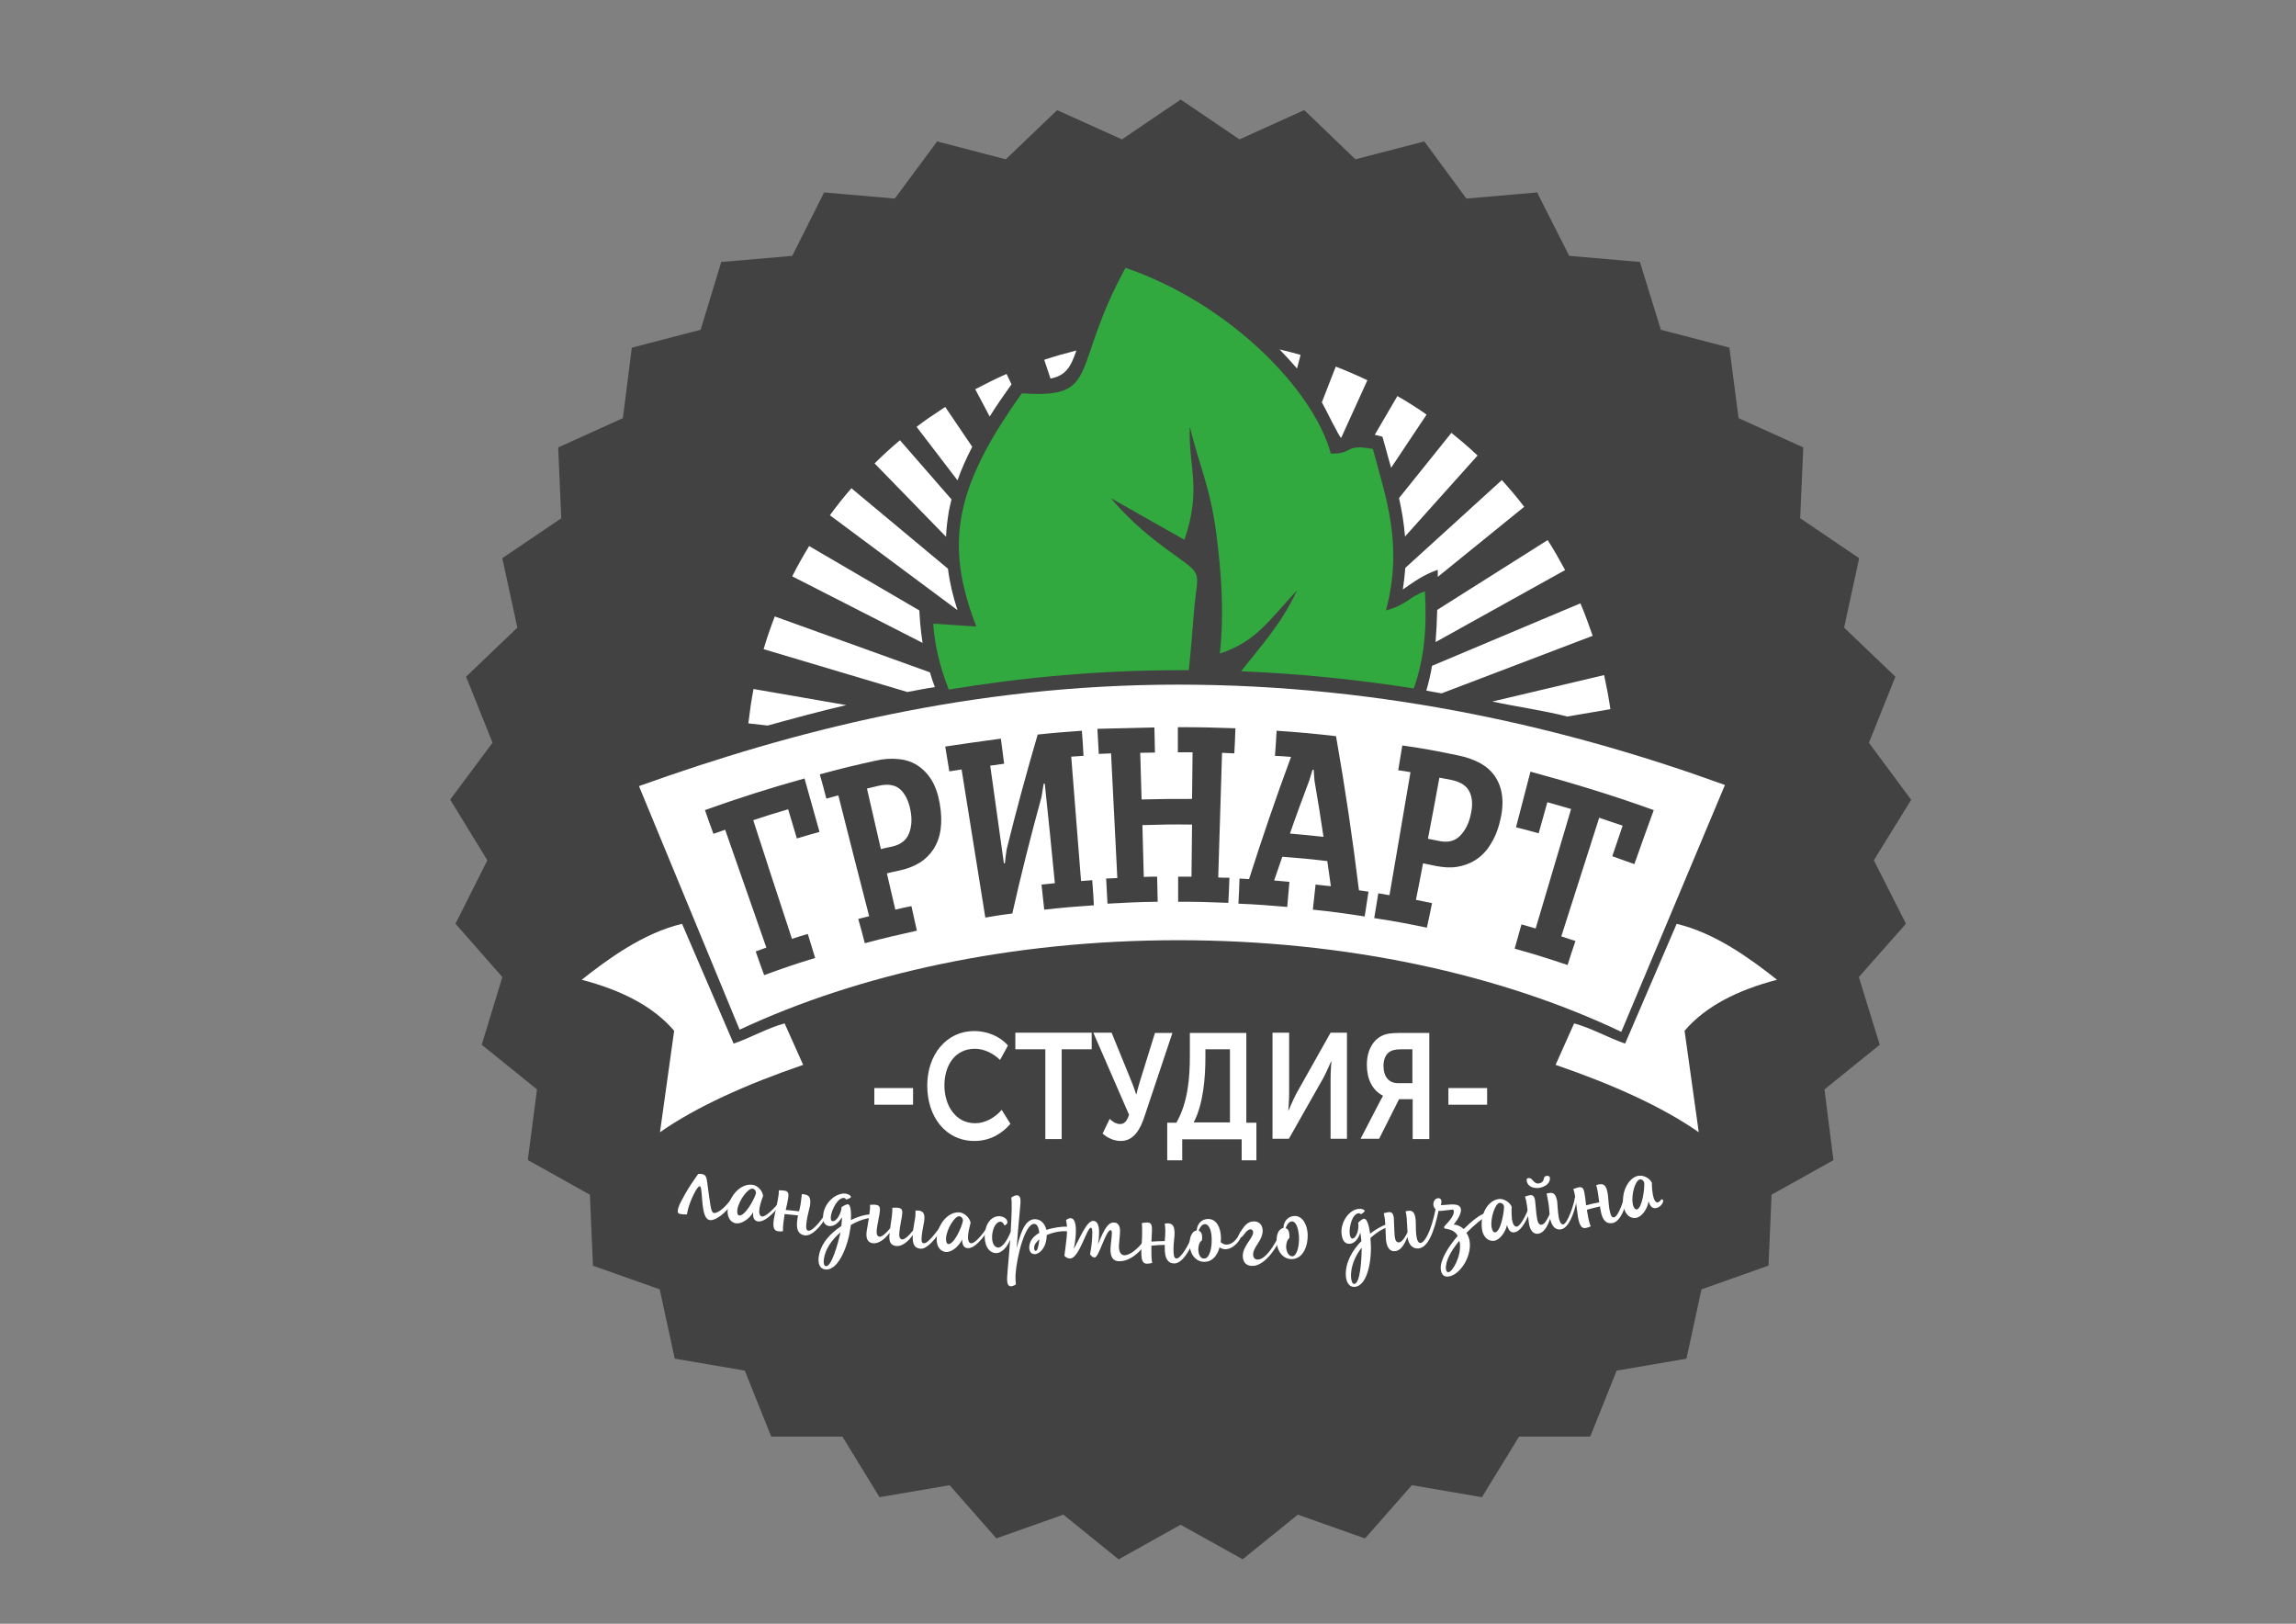 <svg version="1.1" id="_x31_" xmlns="http://www.w3.org/2000/svg" x="0" y="0" viewBox="0 0 841.9 595.3" xml:space="preserve"><rect x="0" y="0" width="841.9" height="595.3" fill="#808080" stroke="none"/><style>.st1{fill-rule:evenodd;clip-rule:evenodd}.st1,.st4{fill:#fff}</style><path fill-rule="evenodd" clip-rule="evenodd" fill="#434242" d="M433.4 36.8l21.1 14.3 23.2-10.5.5-.2.5.4L497 58.4l24.7-6.4.5-.2.4.5 15.1 20.5 25.4-2.2.6-.1.2.6 11.5 22.7 25.4 2.2h.5l.2.6 7.5 24.3 24.6 6.4.6.2v.5l3.3 25.3 23.2 10.5.5.2v.6l-1.1 25.4 21.1 14.3.5.3-.1.6-5.4 24.9 18.4 17.6.4.4-.2.5-9.5 23.7 15.1 20.4.4.5-.3.5-13.4 21.7 11.5 22.7.2.5-.3.5-16.9 19.1 7.5 24.3.2.6-.5.3-19.8 16 3.2 25.3.1.6-.5.3-22.2 12.4-1.1 25.4v.6l-.6.2-24 8.5-5.4 24.9-.1.5-.5.1-25.1 4.3-9.5 23.7-.3.5h-26l-13.3 21.7-.3.5-.6-.1-25.1-4.3-16.8 19.1-.4.4-.6-.2-24-8.5-19.8 16-.4.4-.5-.3-22.3-12.4-22.2 12.4-.5.3-.5-.4-19.8-16-24 8.5-.5.2-.4-.4-16.8-19.1-25.1 4.3-.6.1-.3-.5-13.3-21.7h-26.1l-.2-.5-9.5-23.7-25.1-4.3-.6-.1-.1-.5-5.4-24.9-24-8.5-.5-.2v-.6l-1.1-25.4-22.2-12.4-.5-.3v-.6l3.3-25.3-19.8-16-.5-.3.2-.6 7.4-24.3-16.8-19.1-.4-.5.3-.5 11.4-22.7-13.3-21.7-.3-.5.3-.5 15.2-20.4-9.5-23.7-.2-.5.4-.4 18.4-17.6-5.4-24.9-.1-.6.5-.3 21.1-14.3-1.1-25.4v-.6l.5-.2 23.2-10.5 3.2-25.3.1-.5.6-.2 24.6-6.4 7.4-24.3.2-.6h.6l25.4-2.2 11.4-22.7.3-.6.6.1 25.3 2.2 15.2-20.5.3-.5.6.2 24.6 6.4 18.4-17.6.4-.4.5.2 23.3 10.5 21.1-14.3.4-.3z"/><path class="st1" d="M281.5 266l-7.1-.8c.5-4.2 1.1-8.4 1.9-12.6l34 5.9c-9.8 2.3-19.4 4.9-28.8 7.5zm51.2-12.3c3.3-.6 6.7-1.3 10.1-1.8-.7-1.8-1.3-3.6-1.8-5.4L284.1 226c-1.5 3.9-2.9 7.9-4.1 12l52.7 15.7zm192.4-9.6l54.4-22.9c1.7 3.9 3.1 7.9 4.5 11.9l-55.4 21.1c-1.9-.3-3.7-.7-5.6-1 .8-2.6 1.7-6.6 2.1-9.1zm22.1 13.1c8.9 1.9 19 3.3 27.5 5.5l15.8-2.7c-.6-4.2-1.4-8.3-2.3-12.5l-41 9.7zm-208.9-21.5l-47.8-24.4c1.9-3.8 4-7.5 6.2-11.1l40.4 23.6.3 4.5c.2 2.5.5 4.9.9 7.4zm12.8-12c-1.7-5.2-2.9-10.2-3.5-15.2L312.2 179c-2.8 3.2-5.4 6.5-7.9 9.9l46.8 34.8zm-4.2-26.9l-26.2-26.9c3-3 6.1-5.8 9.3-8.5l18.9 21.7c-.4 1.5-.7 3-1 4.5-.5 3.1-.9 6.2-1 9.2zm4.2-20.7c1.4-4 3.2-8 5.4-12.3l-9.9-14.6-6.3 4.2c-1.4 1-2.8 2-4.2 3.1l15 19.6zm11.8-23.4l-5.3-10c3.8-2 7.6-3.9 11.5-5.6l1.8 3.8c-3 4.2-5.7 8.1-8 11.8zm22.3-13.9l-2.3-6.9c3.9-1.3 7.9-2.4 11.8-3.4-2.1 6.1-3.9 9.2-9.5 10.3zm84-10.7c2.6.6 5.1 1.3 7.7 2l-1.3 5c-2.1-2.4-4.2-4.7-6.4-7zm15.5 19.4l5.1-13.1c3.9 1.5 7.8 3.2 11.6 5l-9.6 21.1c-.5.3-6-11.2-7.1-13zm19.4 11.9l8.3-14.2c3.6 2.1 7.2 4.3 10.7 6.8l-13 19.5c-.3-.9-.5-1.9-.8-2.8-.5-1.8-1-3.6-1.6-5.8l-.8-2.8-2.8-.7zm8.9 23.2c1 4.5 1.8 9.2 2.2 14.1l26.6-29.7c-1.8-1.7-3.7-3.4-5.6-5-1.3-1.1-2.7-2.2-4-3.3L513 182.6zm2.3 25.6l35.4-32.2c2.9 3.2 5.6 6.4 8.2 9.8l-31.7 25.7v-2.6c-5.3 1.8-9 4.6-12.8 7.2.4-2.7.7-5.3.9-7.9zm11.7 15.4c-.1 4.1-.3 8-.6 11.8l47.5-26.4c-2-3.7-4.1-7.4-6.4-11L527 223.6z"/><path d="M374.7 144.2c-25.3 35.3-28.1 55.9-16.7 85.5l-13.4-.9c-.5 0-1.6-.2-2.4-.1.5 7.6 2.4 15.8 5.7 24.1 26.7-4.4 55-7.1 85-7.1h3c.9-8 1.4-15.8 1.9-21.5 1.4-16.3 4.2-12.4-10.5-23.2-8.4-6.2-14.7-12.1-20-18.4l27 15.3c6.5-18.9 1.3-27 2-41.5 3.1 13.4 7.4 21.7 9.7 39.2 1.9 14.8 2.9 29.2 1.3 44 13.4-4.4 18.1-12.3 28.3-23.2-5.8 12.6-14 21.3-20.5 29.7 21.9.9 43 3.1 63.3 6.3 3.9-11.1 4.8-21.7 4.1-35.6-5.9 2-6.3 4.8-14.3 7 6.4-23.9 0-41.3-4.8-59.2-10.6-2-7 1.9-15.4 1.7-6.5-23.8-37.7-55.3-75.3-68.1-20.4 37.4-8.8 48-38 46z" fill-rule="evenodd" clip-rule="evenodd" fill="#31a93f"/><path class="st1" d="M570.4 390.4c21 7.2 39.2 15.4 52.5 24.7-1.7-12.4-3.5-24.8-5.2-37.2 7.7-9 19.4-14.9 33.9-18.7-9.6-7.6-22.7-17.2-36.8-20.5l-18.9 43.9c-5.7-1.9-12.6-5.8-18.7-7.4l-6.8 15.2z"/><path class="st1" d="M432 251c76.2 0 144.1 16.3 200.5 36.8l-38 90.5c-44.1-21-100.7-33.6-162.5-33.6-61 0-117 12.3-160.8 32.8l-36.9-89.3C290.4 268.1 355.8 251 432 251z"/><path class="st1" d="M294.5 390.4c-21 7.2-39.2 15.4-52.5 24.7 1.7-12.4 3.5-24.8 5.2-37.2-7.7-9-19.4-14.9-33.9-18.7 9.6-7.6 22.7-17.2 36.8-20.5l18.9 43.9c5.7-1.9 12.6-5.8 18.7-7.4l6.8 15.2z"/><path d="M295 285.4c2.2 7.9 3.3 11.8 5.5 19.6-3.3.9-5 1.4-8.3 2.4-1.3-4.3-1.9-6.4-3.2-10.7-5.1 1.5-7.7 2.3-12.8 4 4.7 14.5 9.4 29 14.2 43.5 2.3-.8 3.5-1.1 5.8-1.8 1.1 3.5 1.6 5.3 2.7 8.8-7.5 2.3-11.3 3.6-18.7 6.3-1.3-3.5-1.9-5.2-3.1-8.7 1.6-.6 2.4-.8 3.9-1.4-5-14.4-10.1-28.8-15.1-43.2-1.7.6-2.6.9-4.3 1.5-1.3-3.5-1.9-5.2-3.1-8.7 12-4.3 24.2-8.2 36.5-11.6zm26-6.5c3-.7 5.8-.9 8.4-.6 2.6.2 5 1 7 2.3 2 1.3 3.8 3.1 5.2 5.4 1.4 2.3 2.4 5.2 3 8.7.6 3.5.7 6.6.3 9.4-.4 2.8-1.3 5.2-2.6 7.2s-3 3.7-5.1 5c-2.1 1.3-4.5 2.2-7.2 2.8-1.9.4-2.9.6-4.8 1.1 1.2 5.3 1.9 8 3.1 13.3 2.4-.6 3.5-.8 5.9-1.3l2 9c-7.7 1.7-11.5 2.6-19.1 4.6-.9-3.6-1.4-5.4-2.4-8.9l4-1c-3.8-14.8-7.6-29.5-11.3-44.3-1.8.5-2.7.7-4.4 1.2-.9-3.6-1.4-5.4-2.4-8.9 8.1-2.2 12.2-3.2 20.4-5zm2 32.4c1.6-.4 2.4-.6 4-.9 3.2-.7 5.3-2.3 6.3-4.8s1.2-5.4.5-8.8c-.7-3.4-2-5.9-3.8-7.5-1.9-1.6-4.5-2-7.9-1.2-1.7.4-2.5.6-4.2 1 2 8.9 3.1 13.3 5.1 22.2zm44-40.5c.5 3.7.7 5.5 1.2 9.2-2.1.3-3.1.4-5.1.7 1.7 11.9 3.3 23.8 5 35.8.2 0 .2 0 .4-.1.2-2 .3-2.9.6-4.9 3.5-14.2 7.3-28.2 11.4-42.2 6.5-.7 9.7-.9 16.2-1.4.3 3.7.4 5.5.6 9.2-1.8.1-2.7.2-4.5.3l3.6 45.6c1.6-.1 2.5-.2 4.1-.3.3 3.7.4 5.5.6 9.2-7.3.5-10.9.8-18.2 1.6-.4-3.7-.6-5.5-1-9.2 1.9-.2 2.9-.3 4.9-.5-1.2-12.2-2.4-24.3-3.7-36.5h-.4c-.3 1.9-.5 2.9-.8 4.9-3.9 14.2-7.5 28.4-10.7 42.7-3.9.5-5.9.8-9.9 1.5l-8.7-54.3c-1.8.3-2.7.4-4.5.7-.6-3.6-.9-5.5-1.5-9.1 8.1-1.2 12.2-1.8 20.4-2.9zm56.3-4.1c.1 3.7.1 5.5.2 9.2-2.2 0-3.3.1-5.4.1.2 6.9.3 10.3.5 17.1 7.4-.2 11.1-.2 18.5-.2.1-6.9.1-10.3.2-17.1h-5.4v-9.2c8.4 0 12.7.1 21.1.4-.1 3.7-.2 5.5-.4 9.2-1.8-.1-2.7-.1-4.5-.2-.5 15.2-.9 30.5-1.4 45.7 1.6.1 2.5.1 4.1.1-.1 3.7-.2 5.5-.4 9.2-7.4-.3-11.1-.4-18.4-.4v-9.2h4.9c.1-7.6.1-11.4.2-19.1-7.3-.1-10.9 0-18.2.2l.5 19c2-.1 3-.1 4.9-.1.1 3.7.1 5.5.2 9.2-7.4.1-11.1.3-18.4.7-.2-3.7-.3-5.5-.5-9.2 1.6-.1 2.5-.1 4.1-.2-.8-15.2-1.5-30.4-2.3-45.7-1.8.1-2.7.1-4.5.2-.2-3.7-.3-5.5-.5-9.2 8.3-.2 12.5-.3 20.9-.5zm66.6 3.2c3.3 18.8 6.1 37.6 8.4 56.5l3.5.5c-.6 3.7-.8 5.5-1.4 9.1-7.6-1.2-11.4-1.7-19-2.5.4-3.7.6-5.5 1-9.2 2.2.2 3.3.4 5.6.6-.5-3.7-.8-5.5-1.3-9.2-6.6-.8-9.9-1.1-16.5-1.6-1.2 3.5-1.8 5.2-3 8.7 2.2.2 3.3.3 5.6.5-.3 3.7-.5 5.5-.8 9.2-7.1-.6-10.7-.9-17.9-1.2.2-3.7.3-5.5.4-9.2 1.4.1 2.1.1 3.5.2 4.8-15 9.9-30 15.4-44.8-2.4-.2-3.5-.3-5.9-.4.3-3.7.4-5.5.6-9.2 8.7.6 13.1 1 21.8 2zm-9.8 16.2c-2.9 7.8-4.4 11.7-7.1 19.5 4.9.4 7.4.7 12.3 1.2-1.2-8.2-1.9-12.3-3.3-20.6-.1-1.6-.2-2.4-.3-4h-.4c-.5 1.5-.7 2.3-1.2 3.9zm54.8-9.1c3 .6 5.6 1.6 7.9 2.8 2.3 1.3 4.1 2.9 5.5 5 1.3 2 2.2 4.4 2.5 7.1.3 2.7.1 5.8-.8 9.2-.8 3.5-2.1 6.4-3.6 8.7-1.5 2.4-3.3 4.2-5.4 5.5-2 1.3-4.3 2.1-6.7 2.5s-5 .2-7.7-.3c-1.9-.4-2.9-.6-4.8-1-1 5.3-1.5 8-2.6 13.4 2.4.5 3.6.7 5.9 1.2-.7 3.6-1.1 5.4-1.9 9-7.7-1.6-11.5-2.3-19.3-3.5.6-3.6.9-5.5 1.5-9.1 1.6.3 2.4.4 4.1.7 2.6-15 5.1-30 7.7-45.1-1.8-.3-2.7-.5-4.5-.7.6-3.6.9-5.5 1.5-9.1 8.4 1.2 12.5 2 20.7 3.7zm-11.3 30.5c1.6.3 2.4.5 4 .8 3.2.7 5.8.1 7.7-1.8 1.9-1.9 3.3-4.5 4-7.9.8-3.4.6-6.2-.5-8.4s-3.3-3.6-6.8-4.3c-1.7-.3-2.5-.5-4.2-.8-1.6 8.9-2.5 13.4-4.2 22.4zm82.8-10.5c-2.9 7.9-4.3 11.9-7.1 19.8-3.3-1.2-4.9-1.7-8.1-2.9 1.5-4.5 2.3-6.7 3.8-11.2-3.5-1.2-5.2-1.7-8.6-2.9-4.6 14.5-9.3 29-13.9 43.5 2.1.7 3.1 1 5.2 1.7-1.2 3.5-1.8 5.3-2.9 8.8-7.7-2.6-11.6-3.8-19.4-6 1-3.6 1.5-5.3 2.5-8.9 2.1.6 3.1.9 5.2 1.5 4.3-14.6 8.7-29.2 13-43.8-3.5-1-5.2-1.5-8.7-2.5-1.3 4.6-1.9 6.8-3.2 11.4-3.3-.9-5-1.4-8.3-2.2 2.1-8.2 3.2-12.2 5.3-20.4 15.1 4.1 30.3 8.7 45.2 14.1z" fill="#434242"/><path class="st4" d="M248.7 442.9c.4-1.4 1.5-3.3 2.6-5.3 1.5-2.6 2.8-4.5 4.7-7.2 2.6-.2 3 .7 3.3 2.9 1.2 8.7 1.3 11.2 2.5 11.4 1.5.2 4.8-2.4 7.5-6.9.3.1.7.4.5 1-1.6 4.1-7 9-9.6 8.5-1.5-.3-2.3-2.3-2.7-7-.3-4-.4-5.2-.9-5.4-.8-.2-3.1 4.2-4.2 8-.2.8-.4 1.6-.5 2.3-.7.1-1.7 0-2.2-.1-1.2-.1-1.4-.7-1-2.2z"/><path class="st4" d="M286.7 440.7c-.5 1.1-5.5 7.6-8.8 7.1-1.5-.3-1.9-1.5-1.7-3.4-1.4 2.5-4.3 4.4-6.4 4.1-2.2-.4-3.4-2.7-2.9-5.6 1-5.3 5.2-9.2 9.2-8.5 1.8.3 3.6 2.3 3.7 4.1-.7 1.8-1.1 3.3-1.3 4.4-.3 1.8 0 2.9.9 3.1 1.3.2 4.4-2.8 6.5-5.5.3-.2 1-.3.8.2zm-9.5-3.2c0-1.1-.6-1.6-1.2-1.7-1.7-.3-5 4.2-5.6 7.5-.2 1.2 0 2.2.6 2.3 2.1.4 5.5-5.7 6.2-8.1z"/><path class="st4" d="M304.5 443.4c-.1.6-5.2 10.2-9.5 9.5-2.3-.4-3.2-2.2-2.6-6 .1-.4.1-.9.2-1.3-1.2-.2-3.2-.3-4.9-.5 0 .3-.1.5-.1.8-.2 1.2-.6 3.8-.5 5.5-.7.1-1.4.1-1.9 0-1.5-.3-1.9-1.5-1.4-4.7.2-1.3.9-4 1.4-6.8.3-1.6.4-2.4.4-3.5.7 0 1.3 0 2 .1 1.4.2 1.7.9 1.4 2.8-.1.9-.5 2.6-.9 4.3 1.5.1 3.3.3 4.9.5.3-1.2.6-2.5.7-3.7.2-1 .2-1.9.3-2.6.4 0 .7 0 1 .1 1.9.3 2.4 1.4 2 4.2-.2 1-.9 3.5-1.2 5.5-.3 2.2-.3 3.5.6 3.6 1.7.3 5.6-4.7 7.7-8.6.3.1.5.5.4.8z"/><path class="st4" d="M320.3 446.5c-2.3-.1-5.3.9-8.3 2.6-.1.4-.1.8-.2 1.3-.8 6-4.3 15.7-9.3 15-1.9-.3-2.6-2.1-2.3-4.6.7-4.9 4.3-8.7 8.3-11.3.1-1.2.3-2.4.2-3.2-1.3 2.2-3 3.4-4.7 3.2-1.8-.3-2.5-1.8-2.1-4.5.6-4.2 4.7-7.8 8.2-7.4 1.1.2 2 .8 1.9 1.3 0 .2-.8.6-1.7.9-.2-.3-.4-.5-.7-.6-2.4-.3-4.5 4.1-4.9 6.5-.2 1.2 0 2 .6 2 1.4.2 3.2-2.8 3.3-5.2 1.3-.8 2-1 2.3-1 .9.1 1.3 2.2 1.1 5.8 3.1-1.5 6-2.2 7.5-2 .8.2 1.1.5.8 1.2zm-12.1 5.3c-3.1 2.6-5.6 6.1-6.1 9.8-.2 1.3 0 2.5.7 2.6 2.1.4 4.5-8.4 5.4-12.4z"/><path class="st4" d="M346.2 449c-.8 2.1-5.7 9.2-8.7 8.8-2.2-.2-3-1.7-2.8-5-2 2.8-4.3 4.3-6.2 4-1.9-.2-2.7-1.7-2.3-4.5v-.3c-2 2.6-4.2 4-6.1 3.8-1.9-.2-2.7-1.7-2.3-4.5.2-1.2.7-3.8 1-6.3.2-1.5.3-2.3.2-3.3.7 0 1.4-.1 2.1 0 1.4.2 1.7.8 1.5 2.6-.1 1.2-.8 4.1-1.1 6.3-.2 1.8.1 2.7 1 2.8.8.1 2.4-1.2 3.9-3.1.2-1.2.4-2.7.6-4.2.2-1.5.2-2.3.2-3.3.7 0 1.4-.1 2.1 0 1.4.2 1.7.8 1.5 2.5-.1 1.2-.8 4.1-1 6.3-.2 1.8.1 2.7 1 2.8.8.1 2.5-1.3 4-3.3.2-1.6.6-3.3.8-4.8.1-1 .1-1.8.1-2.5h1c1.9.2 2.5 1.2 2.2 3.8-.1.9-.7 3.4-.9 5.3-.2 2.1-.1 2.9.8 2.9 1.6.2 5.7-5.6 7.1-7.7.3.2.4.7.3.9z"/><path class="st4" d="M362.9 449.8c-.4 1.2-4.8 8.1-8.1 7.8-1.5-.1-2-1.4-2-3.2-1.2 2.6-3.9 4.8-6 4.6-2.2-.2-3.6-2.4-3.3-5.3.5-5.3 4.4-9.6 8.4-9.2 1.8.2 3.7 2 4 3.8-.5 1.8-.8 3.3-.9 4.5-.2 1.8.2 2.9 1.1 3 1.4.1 4.1-3.1 6-6 .2-.3.9-.5.8 0zm-9.8-2.3c-.1-1.1-.7-1.5-1.3-1.6-1.7-.2-4.6 4.6-4.9 7.9-.1 1.2.2 2.2.8 2.3 2.1.2 5-6.2 5.4-8.6z"/><path class="st4" d="M391.9 451.5c-2.4-.4-5.5.2-8.1 1.3v.4c-.2 4.5-2.8 6.7-4.5 6.6-1.3-.1-1.9-1-1.9-2.6.1-2.4 1.7-4.1 3.7-5.2-.2-1.8-.7-3.2-1.8-3.3-3.5-.2-6.5 12.3-6.9 18.4-.1 1.4 0 2.8.1 3.8-.6.4-1.4.7-1.8.7-1.1-.1-1.5-1-1.4-3.3.1-2.2.7-7.9 1.1-13.8-1 2.6-3.1 5.1-5.4 4.9-2.6-.2-4.2-3.1-3.9-7 .3-4 2.6-6.7 5.5-6.5 1.6.1 2.8 1.1 2.8 2.2 0 .5-.4.9-1.1 1.2-.4-1-.8-1.3-1.4-1.4-1.5-.1-2.8 2-3.1 4.9-.2 2.6.6 4.4 2.1 4.6 1.4.1 3.3-2.2 4.7-5.8.4-7.1.5-10.7.2-12.5.6-.5 1.5-.9 2.1-.9 1 .1 1.4.9 1.3 2.8-.1 1.8-1 10.1-1.4 16.6 1.9-7.9 3.9-10.8 7-10.6 1.9.1 3.4 1.7 3.9 3.9 2.7-.9 5.7-1.2 7-1.2 1.4.1 1.8 1 1.2 1.8zm-10.8 2.9c-1.1.9-1.9 1.9-1.9 3.1 0 .6.2 1.1.6 1.1.6 0 1.1-2 1.3-4.2z"/><path class="st4" d="M421.6 453c0 1.4-5.1 9.5-11.2 9.4-2.2 0-3.3-1.5-3.2-4.5.1-2.4.5-4.3.5-6 0-.5-.2-.9-.5-.9-1.7 0-4.3 10.1-5.8 10-.7 0-1.3-.5-1.7-1.2.2-1 .7-3.7.8-6.6.1-2.1 0-3-.5-3.1-1.5 0-4.3 11.4-7.7 11.3-.7 0-1.5-.4-2-1 .5-4.6 1.5-9.1.6-13.1.5-.4 1.1-.7 1.7-.7 1.4.1 2 1.9 1.9 5.4-.1 2.3-.4 4.1-.8 5.9 2.4-4.1 4.7-10.3 7.2-10.3 1.8.1 2.2 2.3 2.1 4.9 0 1.2-.2 2.5-.4 3.7 2.3-5.6 3.7-8.1 5.9-8 1.4 0 2.2 1.2 2.2 3s-.3 3.5-.4 5.3c-.1 2.3.6 3.6 1.9 3.7 2.7.1 6.7-3.9 8.8-7.7.4.2.6.3.6.5z"/><path class="st4" d="M438.5 452.3c0 .7-3.6 10.9-7.9 10.9-2.3 0-3.5-1.7-3.5-5.5v-1.3c-1.3 0-3.2.1-4.9.3v.8c0 1.2-.1 3.8.3 5.5-.6.2-1.4.3-1.9.3-1.6 0-2.1-1.2-2.1-4.5 0-1.3.3-4.1.3-6.9 0-1.6 0-2.5-.1-3.5.7-.1 1.3-.2 1.9-.2 1.4 0 1.8.6 1.8 2.6 0 .9-.1 2.7-.2 4.4 1.5-.1 3.3-.2 4.9-.2.1-1.3.2-2.6.2-3.7 0-1-.1-1.9-.2-2.7.3 0 .7-.1 1-.1 1.9 0 2.6 1 2.6 3.8 0 1-.4 3.6-.4 5.6 0 2.3.2 3.5 1.1 3.5 1.7 0 4.8-5.5 6.3-9.6.6-.2.8.1.8.5z"/><path class="st4" d="M455.3 452.3c.1 1.8-2.8 5.7-6 5.7-.7 0-1.6-.3-2.1-.7-.8 2.9-2.6 5.3-5.5 5.3-3.2.1-5.5-2.8-5.5-6.7 0-2.7 1.1-4.6 2.6-4.8.2-2.7 2.1-4.2 4.2-4.2 3.1 0 4.6 3.2 4.7 6.7 0 .6 0 1.2-.1 1.8.7.6 1.3.9 2.2.9 1.7 0 3.7-1.4 5.1-4.8.2.2.4.5.4.8zm-11 2.1c0-2.9-.8-5.6-2.5-5.6-1.1 0-1.8 1.2-2.3 2.4.9.3 1.3 1.1 1.3 2.4 0 .3 0 .7-.1 1.2-.9.5-1.3 1.9-1.3 3.2 0 1.7.7 3.5 2.1 3.4 1.9.1 2.9-3.6 2.8-7z"/><path class="st4" d="M455.7 460.6c-.1-3.7 3.9-6.8 3.8-8.8 0-.7-.4-1.1-1-1.1-1.7.1-2.6 3-3.7 3-.3 0-.6-.2-.7-.6 2-3.9 3.5-5.3 5.6-5.3 1.9-.1 3.2 1.2 3.3 3.2.1 3.8-3.6 6.2-3.5 9 0 1.1.7 1.8 1.7 1.8 3.7-.1 7.7-8.4 8.7-10.8.3.1.4.4.4.7.1 1.5-5.1 12.2-10.9 12.4-2.3.1-3.6-1.2-3.7-3.5z"/><path class="st4" d="M479.5 452.4c.2 4.2-1.6 9-5.6 9.2-3.2.2-5.6-2.6-5.8-6.5-.1-2.7.9-4.7 2.5-4.9.1-2.7 1.9-4.3 4-4.4 3-.1 4.7 3.1 4.9 6.6zm-3.2.9c-.2-2.9-1-5.6-2.7-5.5-1 .1-1.8 1.3-2.2 2.5.9.2 1.3 1 1.4 2.4v1.2c-.8.6-1.2 1.9-1.2 3.3.1 1.7.9 3.4 2.3 3.4 1.7-.2 2.6-3.9 2.4-7.3zm33.7-3.7c-2.3.4-5 2-7.5 4.3 0 .4.1.8.1 1.3.5 6-.9 16.2-5.9 16.6-1.9.1-3-1.5-3.2-4-.3-4.9 2.4-9.4 5.7-12.8-.1-1.2-.3-2.4-.4-3.1-.8 2.5-2.2 4-3.9 4.1-1.8.1-2.8-1.3-3-3.9-.3-4.2 2.9-8.7 6.4-8.9 1.1-.1 2.1.3 2.1.8 0 .2-.7.8-1.4 1.2-.2-.3-.5-.4-.8-.4-2.4.2-3.5 5-3.3 7.4.1 1.2.5 1.9 1 1.9 1.4-.1 2.6-3.4 2.1-5.8 1.1-1.1 1.7-1.4 2.1-1.5 1-.1 1.8 1.9 2.3 5.5 2.7-2.1 5.4-3.4 6.9-3.6.4-.1.8.2.7.9zm-10.7 7.8c-2.5 3.2-4.1 7.1-3.9 10.9.1 1.3.5 2.5 1.2 2.4 2.2-.1 2.7-9.2 2.7-13.3z"/><path class="st4" d="M537.7 452c.6.8 1 1.9 1.2 3.1.8 6-3.9 12.5-7.8 12.9-1.5.2-2.6-.6-2.8-2.7-.3-3.2 2.6-8 6.2-12.2-.8-1.6-2.4-2.4-4.8-2.7-.3-.5-.2-.7.2-1.1 2-2 3.3-4 3.2-5.2-.1-.6-.3-.7-.8-.6-1.2.1-2.3.3-3.5.4-.5.1-1 0-1.3 0-1.7 8-3.9 13.4-7.3 13.8-2 .2-3.7-1.1-4.1-4.2-1.3 3.2-2.7 5.1-4.6 5.2-1.8.2-3-1.3-3.3-4.2-.1-1.2-.1-3.8-.3-6.4-.1-1.5-.3-2.3-.5-3.3.7-.2 1.2-.3 1.8-.4 1.1-.1 1.7.4 1.9 2.2.1 1.2.1 4.2.3 6.4.2 2.3.9 2.5 1.6 2.5.9-.1 2-1.4 3.1-3.7-.1-1.3-.1-3.2-.3-5.3-.1-1-.2-1.8-.4-2.4.3-.1.7-.1.9-.2 1.8-.2 2.5.7 2.8 3.3.1.9 0 3.6.2 5.4.2 2.1.8 3.2 1.6 3.1 1.6-.2 3.9-4.4 5.5-12.4-.4-.3-.7-.8-.8-1.6-.1-1 .5-2.3 1.6-2.4 1.4-.2 1.6 1.2 1.1 2.5.6 0 1.3 0 2.1-.1 3.8-.4 5.1.1 5.3 1.7.1.9-.4 2.8-2.7 5.6.9-.1 2.4.4 3.7 1.6 3.1-3.1 6.2-5.5 8.2-5.9.5-.1.6.2.7.8-2.1 1.2-5 3.6-7.9 6.5zm-2.6 2.9c-3 3.6-5.2 7.5-4.9 10.4.1.8.5 1.2 1 1.1 1.4-.2 4.7-5.8 4.1-10.6-.1-.3-.1-.6-.2-.9z"/><path class="st4" d="M561.5 442.4c-.1 1.2-2.9 9-6.2 9.4-1.5.2-2.2-.9-2.7-2.7-.6 2.8-2.8 5.6-4.8 5.8-2.2.3-4.1-1.6-4.4-4.4-.7-5.3 2.1-10.3 6.1-10.9 1.8-.3 4.1 1.1 4.8 2.8-.1 1.9 0 3.4.1 4.6.3 1.8.9 2.8 1.8 2.7 1.3-.2 3.3-4 4.5-7.2.1-.3.8-.6.8-.1zm-10-.1c-.3-1.1-1-1.3-1.6-1.3-1.7.2-3.4 5.6-3 8.8.2 1.2.7 2.1 1.3 2 2-.1 3.3-7 3.3-9.5z"/><path class="st4" d="M578.1 439.4c.2 1.3-2 10.7-5.7 11.3-1.9.3-3.3-.8-4-3.9-1.1 3.3-2.5 5.2-4.3 5.5-1.8.3-3.1-1.1-3.5-4-.2-1.2-.3-3.8-.7-6.4-.2-1.5-.4-2.3-.7-3.2.6-.2 1.1-.4 1.7-.5 1.1-.2 1.8.3 2 2.1.2 1.2.3 4.2.7 6.3.3 2.2 1.1 2.5 1.7 2.4.9-.1 1.9-1.5 2.9-3.8-.1-1.3-.2-3.2-.6-5.2-.2-1-.3-1.7-.5-2.4.3-.1.7-.2.9-.2 1.8-.3 2.5.5 3 3.1.1.9.2 3.6.5 5.4.3 2.1 1 3.1 1.7 3 1.6-.3 4-7.4 4.3-10 .2-.1.5.1.6.5zm-18.3-6.6c-.1-.5.1-.8.6-.9.3 0 .6 0 1 .2s1.4 2 2.7 1.8c2.9-.5 1.2-2.5 3-2.8.6-.1 1.2.2 1.2.6.3 1.8-1.4 3.4-3.9 3.8-1.4.2-4.2 0-4.6-2.7z"/><path class="st4" d="M597.2 436.3c.1.6-1.6 11.3-5.9 12.1-2.3.4-3.8-1-4.4-4.8-.1-.4-.2-.9-.2-1.3-1.2.3-3.1.7-4.8 1.2 0 .3.1.5.1.8.2 1.2.6 3.8 1.3 5.3-.6.3-1.3.5-1.8.6-1.5.3-2.3-.8-2.9-4-.2-1.3-.5-4.1-.9-6.8-.3-1.6-.4-2.4-.8-3.5.7-.2 1.3-.4 1.9-.6 1.4-.2 1.9.3 2.2 2.2.2.9.4 2.6.6 4.4 1.4-.4 3.2-.8 4.8-1.1-.2-1.3-.3-2.6-.5-3.7-.2-1-.4-1.9-.6-2.6.3-.1.7-.2 1-.3 1.9-.3 2.7.5 3.2 3.3.2 1 .3 3.6.6 5.6.4 2.2.8 3.4 1.7 3.2 1.7-.3 3.7-6.3 4.5-10.6.5 0 .8.2.9.6z"/><path class="st4" d="M609.8 440.6c-.3 1.1-1.4 2.1-2.5 2.3-1.5.3-2.3-.8-2.8-2.5-.4 2.8-2.4 5.7-4.6 6.1-1.8.3-4-.8-4.6-4.4-.9-4.9 1.7-10.2 5.3-11 2.2-.4 4.3.9 5.1 2.5 0 1.9.2 3.4.4 4.6.4 1.8 1 2.8 1.8 2.6.4-.1.9-.5 1.3-1.1.5 0 .8.2.6.9zm-6.9-7c-.4-1.1-1.1-1.3-1.6-1.2-1.8.4-3.2 5.8-2.6 9 .2 1.2.8 2.1 1.5 2 1.9-.4 2.9-7.4 2.7-9.8zm-282.3-34.7h14.2v6.1h-14.2v-6.1zm36.6-20.9c4.4 0 9.1 1.6 12.4 5.3l-2.9 5.3c-2.4-2.4-5.9-4.1-9.2-4.1-7.4 0-11.2 6.2-11.2 13.4 0 7.3 4 13.9 11.3 13.9 3.6 0 7.2-2 9.7-4.9l3.2 5.1c-2.9 3.4-7.2 6.3-13.2 6.3-10.5 0-17.3-8.8-17.3-20.3 0-11.4 7.1-20 17.2-20zm26.1 6.7h-11v-6.1h28v6.1h-11v32.9h-6v-32.9zm23.6 25.5c.8.8 2.2 1.9 3.8 1.9 1.7 0 2.6-1.3 3.3-3.4l-13.1-30.1h6.7l7.1 17.4c1.1 2.6 1.9 5.2 1.9 5.2h.1s.6-2.6 1.4-5.1l5.4-17.4h6.4l-10.3 30.8c-1.4 4.2-3.7 8.8-8.6 8.8-2.5 0-4.7-1-6.7-2.7l2.6-5.4zm24.5 1.3c4.2-7.3 4.9-16.5 4.9-24.3v-8.5H457v32.9h3.7v13.8h-5.4v-7.7h-21.8v7.7H428v-13.8h3.4zm19.6 0v-26.8h-9v2.9c0 7.6-.8 17.3-4.3 23.9H451zm15.6-32.9h6.1v22.5c0 2.3-.3 6-.3 6h.1s1.6-3.8 2.8-6.1l12.6-22.4h6v38.9h-6v-22.4c0-2.3.3-6 .3-6h-.1s-1.6 3.7-2.8 6l-12.7 22.4h-6v-38.9zm39.4 25.2c.8-1.5 1.1-2 1.1-2v-.1c-4.1-2.1-5.9-6.4-5.9-11.3 0-5.5 2.4-9.2 5.6-10.7 1.4-.7 3.1-1 6.4-1h10.9v38.9H518V403h-5l-7.3 14.5h-6.8l7.1-13.7zm11.9-6.7v-12.4h-4.3c-2.2 0-3.3.4-4.2 1-1.4 1-2.1 2.9-2.1 5 0 4.1 2 6.4 5.3 6.4h5.3zm13.2 1.8h14.2v6.1h-14.2v-6.1z"/></svg>